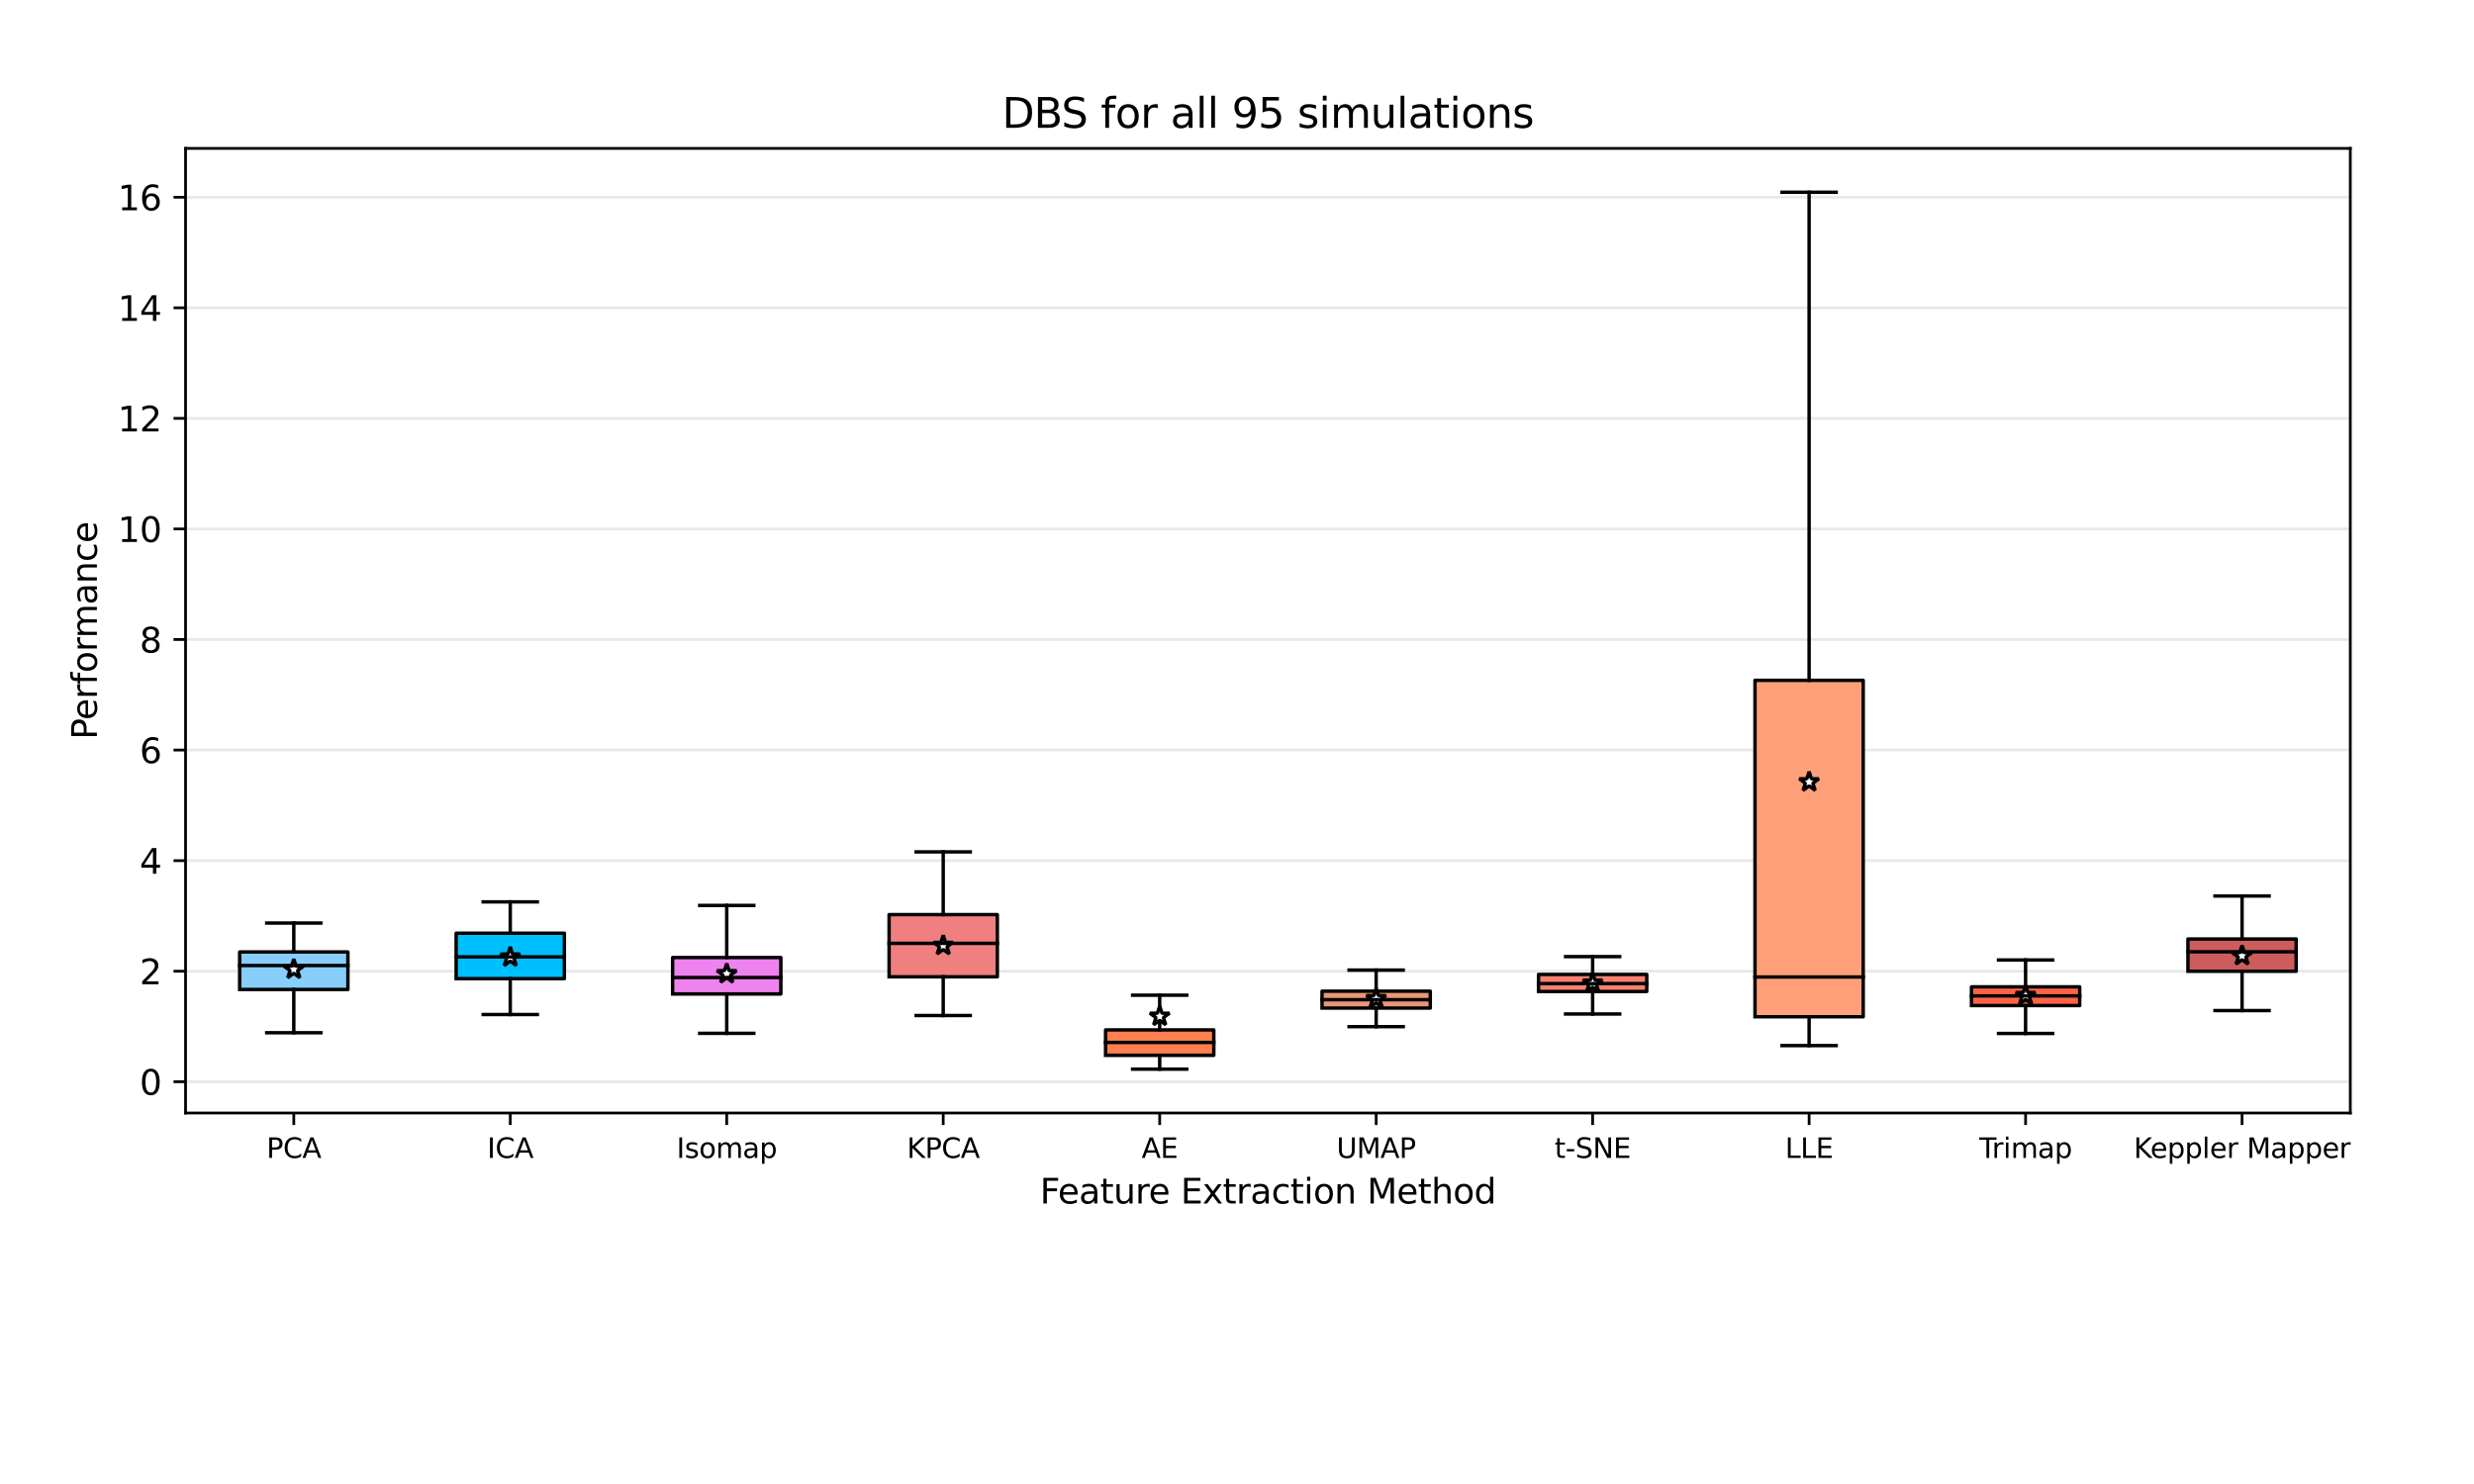 <?xml version="1.0" encoding="utf-8" standalone="no"?>
<!DOCTYPE svg PUBLIC "-//W3C//DTD SVG 1.1//EN"
  "http://www.w3.org/Graphics/SVG/1.1/DTD/svg11.dtd">
<svg xmlns:xlink="http://www.w3.org/1999/xlink" width="720pt" height="432pt" viewBox="0 0 720 432" xmlns="http://www.w3.org/2000/svg" version="1.1">
 <defs>
  <style type="text/css">*{stroke-linejoin: round; stroke-linecap: butt}</style>
 </defs>
 <g id="figure_1">
  <g id="patch_1">
   <path d="M 0 432 
L 720 432 
L 720 0 
L 0 0 
z
" style="fill: #ffffff"/>
  </g>
  <g id="axes_1">
   <g id="patch_2">
    <path d="M 54 324 
L 684 324 
L 684 43.2 
L 54 43.2 
z
" style="fill: #ffffff"/>
   </g>
   <g id="matplotlib.axis_1">
    <g id="xtick_1">
     <g id="line2d_1">
      <defs>
       <path id="mda8fc31ed1" d="M 0 0 
L 0 3.5 
" style="stroke: #000000; stroke-width: 0.8"/>
      </defs>
      <g>
       <use xlink:href="#mda8fc31ed1" x="85.5" y="324" style="stroke: #000000; stroke-width: 0.8"/>
      </g>
     </g>
     <g id="text_1">
      <!-- PCA -->
      <g transform="translate(77.559 337.079) scale(0.08 -0.08)">
       <defs>
        <path id="DejaVuSans-50" d="M 1259 4147 
L 1259 2394 
L 2053 2394 
Q 2494 2394 2734 2622 
Q 2975 2850 2975 3272 
Q 2975 3691 2734 3919 
Q 2494 4147 2053 4147 
L 1259 4147 
z
M 628 4666 
L 2053 4666 
Q 2838 4666 3239 4311 
Q 3641 3956 3641 3272 
Q 3641 2581 3239 2228 
Q 2838 1875 2053 1875 
L 1259 1875 
L 1259 0 
L 628 0 
L 628 4666 
z
" transform="scale(0.016)"/>
        <path id="DejaVuSans-43" d="M 4122 4306 
L 4122 3641 
Q 3803 3938 3442 4084 
Q 3081 4231 2675 4231 
Q 1875 4231 1450 3742 
Q 1025 3253 1025 2328 
Q 1025 1406 1450 917 
Q 1875 428 2675 428 
Q 3081 428 3442 575 
Q 3803 722 4122 1019 
L 4122 359 
Q 3791 134 3420 21 
Q 3050 -91 2638 -91 
Q 1578 -91 968 557 
Q 359 1206 359 2328 
Q 359 3453 968 4101 
Q 1578 4750 2638 4750 
Q 3056 4750 3426 4639 
Q 3797 4528 4122 4306 
z
" transform="scale(0.016)"/>
        <path id="DejaVuSans-41" d="M 2188 4044 
L 1331 1722 
L 3047 1722 
L 2188 4044 
z
M 1831 4666 
L 2547 4666 
L 4325 0 
L 3669 0 
L 3244 1197 
L 1141 1197 
L 716 0 
L 50 0 
L 1831 4666 
z
" transform="scale(0.016)"/>
       </defs>
       <use xlink:href="#DejaVuSans-50"/>
       <use xlink:href="#DejaVuSans-43" x="60.303"/>
       <use xlink:href="#DejaVuSans-41" x="130.127"/>
      </g>
     </g>
    </g>
    <g id="xtick_2">
     <g id="line2d_2">
      <g>
       <use xlink:href="#mda8fc31ed1" x="148.5" y="324" style="stroke: #000000; stroke-width: 0.8"/>
      </g>
     </g>
     <g id="text_2">
      <!-- ICA -->
      <g transform="translate(141.791 337.079) scale(0.08 -0.08)">
       <defs>
        <path id="DejaVuSans-49" d="M 628 4666 
L 1259 4666 
L 1259 0 
L 628 0 
L 628 4666 
z
" transform="scale(0.016)"/>
       </defs>
       <use xlink:href="#DejaVuSans-49"/>
       <use xlink:href="#DejaVuSans-43" x="29.492"/>
       <use xlink:href="#DejaVuSans-41" x="99.316"/>
      </g>
     </g>
    </g>
    <g id="xtick_3">
     <g id="line2d_3">
      <g>
       <use xlink:href="#mda8fc31ed1" x="211.5" y="324" style="stroke: #000000; stroke-width: 0.8"/>
      </g>
     </g>
     <g id="text_3">
      <!-- Isomap -->
      <g transform="translate(196.902 337.079) scale(0.08 -0.08)">
       <defs>
        <path id="DejaVuSans-73" d="M 2834 3397 
L 2834 2853 
Q 2591 2978 2328 3040 
Q 2066 3103 1784 3103 
Q 1356 3103 1142 2972 
Q 928 2841 928 2578 
Q 928 2378 1081 2264 
Q 1234 2150 1697 2047 
L 1894 2003 
Q 2506 1872 2764 1633 
Q 3022 1394 3022 966 
Q 3022 478 2636 193 
Q 2250 -91 1575 -91 
Q 1294 -91 989 -36 
Q 684 19 347 128 
L 347 722 
Q 666 556 975 473 
Q 1284 391 1588 391 
Q 1994 391 2212 530 
Q 2431 669 2431 922 
Q 2431 1156 2273 1281 
Q 2116 1406 1581 1522 
L 1381 1569 
Q 847 1681 609 1914 
Q 372 2147 372 2553 
Q 372 3047 722 3315 
Q 1072 3584 1716 3584 
Q 2034 3584 2315 3537 
Q 2597 3491 2834 3397 
z
" transform="scale(0.016)"/>
        <path id="DejaVuSans-6f" d="M 1959 3097 
Q 1497 3097 1228 2736 
Q 959 2375 959 1747 
Q 959 1119 1226 758 
Q 1494 397 1959 397 
Q 2419 397 2687 759 
Q 2956 1122 2956 1747 
Q 2956 2369 2687 2733 
Q 2419 3097 1959 3097 
z
M 1959 3584 
Q 2709 3584 3137 3096 
Q 3566 2609 3566 1747 
Q 3566 888 3137 398 
Q 2709 -91 1959 -91 
Q 1206 -91 779 398 
Q 353 888 353 1747 
Q 353 2609 779 3096 
Q 1206 3584 1959 3584 
z
" transform="scale(0.016)"/>
        <path id="DejaVuSans-6d" d="M 3328 2828 
Q 3544 3216 3844 3400 
Q 4144 3584 4550 3584 
Q 5097 3584 5394 3201 
Q 5691 2819 5691 2113 
L 5691 0 
L 5113 0 
L 5113 2094 
Q 5113 2597 4934 2840 
Q 4756 3084 4391 3084 
Q 3944 3084 3684 2787 
Q 3425 2491 3425 1978 
L 3425 0 
L 2847 0 
L 2847 2094 
Q 2847 2600 2669 2842 
Q 2491 3084 2119 3084 
Q 1678 3084 1418 2786 
Q 1159 2488 1159 1978 
L 1159 0 
L 581 0 
L 581 3500 
L 1159 3500 
L 1159 2956 
Q 1356 3278 1631 3431 
Q 1906 3584 2284 3584 
Q 2666 3584 2933 3390 
Q 3200 3197 3328 2828 
z
" transform="scale(0.016)"/>
        <path id="DejaVuSans-61" d="M 2194 1759 
Q 1497 1759 1228 1600 
Q 959 1441 959 1056 
Q 959 750 1161 570 
Q 1363 391 1709 391 
Q 2188 391 2477 730 
Q 2766 1069 2766 1631 
L 2766 1759 
L 2194 1759 
z
M 3341 1997 
L 3341 0 
L 2766 0 
L 2766 531 
Q 2569 213 2275 61 
Q 1981 -91 1556 -91 
Q 1019 -91 701 211 
Q 384 513 384 1019 
Q 384 1609 779 1909 
Q 1175 2209 1959 2209 
L 2766 2209 
L 2766 2266 
Q 2766 2663 2505 2880 
Q 2244 3097 1772 3097 
Q 1472 3097 1187 3025 
Q 903 2953 641 2809 
L 641 3341 
Q 956 3463 1253 3523 
Q 1550 3584 1831 3584 
Q 2591 3584 2966 3190 
Q 3341 2797 3341 1997 
z
" transform="scale(0.016)"/>
        <path id="DejaVuSans-70" d="M 1159 525 
L 1159 -1331 
L 581 -1331 
L 581 3500 
L 1159 3500 
L 1159 2969 
Q 1341 3281 1617 3432 
Q 1894 3584 2278 3584 
Q 2916 3584 3314 3078 
Q 3713 2572 3713 1747 
Q 3713 922 3314 415 
Q 2916 -91 2278 -91 
Q 1894 -91 1617 61 
Q 1341 213 1159 525 
z
M 3116 1747 
Q 3116 2381 2855 2742 
Q 2594 3103 2138 3103 
Q 1681 3103 1420 2742 
Q 1159 2381 1159 1747 
Q 1159 1113 1420 752 
Q 1681 391 2138 391 
Q 2594 391 2855 752 
Q 3116 1113 3116 1747 
z
" transform="scale(0.016)"/>
       </defs>
       <use xlink:href="#DejaVuSans-49"/>
       <use xlink:href="#DejaVuSans-73" x="29.492"/>
       <use xlink:href="#DejaVuSans-6f" x="81.592"/>
       <use xlink:href="#DejaVuSans-6d" x="142.773"/>
       <use xlink:href="#DejaVuSans-61" x="240.186"/>
       <use xlink:href="#DejaVuSans-70" x="301.465"/>
      </g>
     </g>
    </g>
    <g id="xtick_4">
     <g id="line2d_4">
      <g>
       <use xlink:href="#mda8fc31ed1" x="274.5" y="324" style="stroke: #000000; stroke-width: 0.8"/>
      </g>
     </g>
     <g id="text_4">
      <!-- KPCA -->
      <g transform="translate(263.936 337.079) scale(0.08 -0.08)">
       <defs>
        <path id="DejaVuSans-4b" d="M 628 4666 
L 1259 4666 
L 1259 2694 
L 3353 4666 
L 4166 4666 
L 1850 2491 
L 4331 0 
L 3500 0 
L 1259 2247 
L 1259 0 
L 628 0 
L 628 4666 
z
" transform="scale(0.016)"/>
       </defs>
       <use xlink:href="#DejaVuSans-4b"/>
       <use xlink:href="#DejaVuSans-50" x="65.576"/>
       <use xlink:href="#DejaVuSans-43" x="125.879"/>
       <use xlink:href="#DejaVuSans-41" x="195.703"/>
      </g>
     </g>
    </g>
    <g id="xtick_5">
     <g id="line2d_5">
      <g>
       <use xlink:href="#mda8fc31ed1" x="337.5" y="324" style="stroke: #000000; stroke-width: 0.8"/>
      </g>
     </g>
     <g id="text_5">
      <!-- AE -->
      <g transform="translate(332.236 337.079) scale(0.08 -0.08)">
       <defs>
        <path id="DejaVuSans-45" d="M 628 4666 
L 3578 4666 
L 3578 4134 
L 1259 4134 
L 1259 2753 
L 3481 2753 
L 3481 2222 
L 1259 2222 
L 1259 531 
L 3634 531 
L 3634 0 
L 628 0 
L 628 4666 
z
" transform="scale(0.016)"/>
       </defs>
       <use xlink:href="#DejaVuSans-41"/>
       <use xlink:href="#DejaVuSans-45" x="68.408"/>
      </g>
     </g>
    </g>
    <g id="xtick_6">
     <g id="line2d_6">
      <g>
       <use xlink:href="#mda8fc31ed1" x="400.5" y="324" style="stroke: #000000; stroke-width: 0.8"/>
      </g>
     </g>
     <g id="text_6">
      <!-- UMAP -->
      <g transform="translate(388.973 337.079) scale(0.08 -0.08)">
       <defs>
        <path id="DejaVuSans-55" d="M 556 4666 
L 1191 4666 
L 1191 1831 
Q 1191 1081 1462 751 
Q 1734 422 2344 422 
Q 2950 422 3222 751 
Q 3494 1081 3494 1831 
L 3494 4666 
L 4128 4666 
L 4128 1753 
Q 4128 841 3676 375 
Q 3225 -91 2344 -91 
Q 1459 -91 1007 375 
Q 556 841 556 1753 
L 556 4666 
z
" transform="scale(0.016)"/>
        <path id="DejaVuSans-4d" d="M 628 4666 
L 1569 4666 
L 2759 1491 
L 3956 4666 
L 4897 4666 
L 4897 0 
L 4281 0 
L 4281 4097 
L 3078 897 
L 2444 897 
L 1241 4097 
L 1241 0 
L 628 0 
L 628 4666 
z
" transform="scale(0.016)"/>
       </defs>
       <use xlink:href="#DejaVuSans-55"/>
       <use xlink:href="#DejaVuSans-4d" x="73.193"/>
       <use xlink:href="#DejaVuSans-41" x="159.473"/>
       <use xlink:href="#DejaVuSans-50" x="227.881"/>
      </g>
     </g>
    </g>
    <g id="xtick_7">
     <g id="line2d_7">
      <g>
       <use xlink:href="#mda8fc31ed1" x="463.5" y="324" style="stroke: #000000; stroke-width: 0.8"/>
      </g>
     </g>
     <g id="text_7">
      <!-- t-SNE -->
      <g transform="translate(452.429 337.079) scale(0.08 -0.08)">
       <defs>
        <path id="DejaVuSans-74" d="M 1172 4494 
L 1172 3500 
L 2356 3500 
L 2356 3053 
L 1172 3053 
L 1172 1153 
Q 1172 725 1289 603 
Q 1406 481 1766 481 
L 2356 481 
L 2356 0 
L 1766 0 
Q 1100 0 847 248 
Q 594 497 594 1153 
L 594 3053 
L 172 3053 
L 172 3500 
L 594 3500 
L 594 4494 
L 1172 4494 
z
" transform="scale(0.016)"/>
        <path id="DejaVuSans-2d" d="M 313 2009 
L 1997 2009 
L 1997 1497 
L 313 1497 
L 313 2009 
z
" transform="scale(0.016)"/>
        <path id="DejaVuSans-53" d="M 3425 4513 
L 3425 3897 
Q 3066 4069 2747 4153 
Q 2428 4238 2131 4238 
Q 1616 4238 1336 4038 
Q 1056 3838 1056 3469 
Q 1056 3159 1242 3001 
Q 1428 2844 1947 2747 
L 2328 2669 
Q 3034 2534 3370 2195 
Q 3706 1856 3706 1288 
Q 3706 609 3251 259 
Q 2797 -91 1919 -91 
Q 1588 -91 1214 -16 
Q 841 59 441 206 
L 441 856 
Q 825 641 1194 531 
Q 1563 422 1919 422 
Q 2459 422 2753 634 
Q 3047 847 3047 1241 
Q 3047 1584 2836 1778 
Q 2625 1972 2144 2069 
L 1759 2144 
Q 1053 2284 737 2584 
Q 422 2884 422 3419 
Q 422 4038 858 4394 
Q 1294 4750 2059 4750 
Q 2388 4750 2728 4690 
Q 3069 4631 3425 4513 
z
" transform="scale(0.016)"/>
        <path id="DejaVuSans-4e" d="M 628 4666 
L 1478 4666 
L 3547 763 
L 3547 4666 
L 4159 4666 
L 4159 0 
L 3309 0 
L 1241 3903 
L 1241 0 
L 628 0 
L 628 4666 
z
" transform="scale(0.016)"/>
       </defs>
       <use xlink:href="#DejaVuSans-74"/>
       <use xlink:href="#DejaVuSans-2d" x="39.209"/>
       <use xlink:href="#DejaVuSans-53" x="75.293"/>
       <use xlink:href="#DejaVuSans-4e" x="138.77"/>
       <use xlink:href="#DejaVuSans-45" x="213.574"/>
      </g>
     </g>
    </g>
    <g id="xtick_8">
     <g id="line2d_8">
      <g>
       <use xlink:href="#mda8fc31ed1" x="526.5" y="324" style="stroke: #000000; stroke-width: 0.8"/>
      </g>
     </g>
     <g id="text_8">
      <!-- LLE -->
      <g transform="translate(519.515 337.079) scale(0.08 -0.08)">
       <defs>
        <path id="DejaVuSans-4c" d="M 628 4666 
L 1259 4666 
L 1259 531 
L 3531 531 
L 3531 0 
L 628 0 
L 628 4666 
z
" transform="scale(0.016)"/>
       </defs>
       <use xlink:href="#DejaVuSans-4c"/>
       <use xlink:href="#DejaVuSans-4c" x="55.713"/>
       <use xlink:href="#DejaVuSans-45" x="111.426"/>
      </g>
     </g>
    </g>
    <g id="xtick_9">
     <g id="line2d_9">
      <g>
       <use xlink:href="#mda8fc31ed1" x="589.5" y="324" style="stroke: #000000; stroke-width: 0.8"/>
      </g>
     </g>
     <g id="text_9">
      <!-- Trimap -->
      <g transform="translate(576.004 337.079) scale(0.08 -0.08)">
       <defs>
        <path id="DejaVuSans-54" d="M -19 4666 
L 3928 4666 
L 3928 4134 
L 2272 4134 
L 2272 0 
L 1638 0 
L 1638 4134 
L -19 4134 
L -19 4666 
z
" transform="scale(0.016)"/>
        <path id="DejaVuSans-72" d="M 2631 2963 
Q 2534 3019 2420 3045 
Q 2306 3072 2169 3072 
Q 1681 3072 1420 2755 
Q 1159 2438 1159 1844 
L 1159 0 
L 581 0 
L 581 3500 
L 1159 3500 
L 1159 2956 
Q 1341 3275 1631 3429 
Q 1922 3584 2338 3584 
Q 2397 3584 2469 3576 
Q 2541 3569 2628 3553 
L 2631 2963 
z
" transform="scale(0.016)"/>
        <path id="DejaVuSans-69" d="M 603 3500 
L 1178 3500 
L 1178 0 
L 603 0 
L 603 3500 
z
M 603 4863 
L 1178 4863 
L 1178 4134 
L 603 4134 
L 603 4863 
z
" transform="scale(0.016)"/>
       </defs>
       <use xlink:href="#DejaVuSans-54"/>
       <use xlink:href="#DejaVuSans-72" x="46.334"/>
       <use xlink:href="#DejaVuSans-69" x="87.447"/>
       <use xlink:href="#DejaVuSans-6d" x="115.23"/>
       <use xlink:href="#DejaVuSans-61" x="212.643"/>
       <use xlink:href="#DejaVuSans-70" x="273.922"/>
      </g>
     </g>
    </g>
    <g id="xtick_10">
     <g id="line2d_10">
      <g>
       <use xlink:href="#mda8fc31ed1" x="652.5" y="324" style="stroke: #000000; stroke-width: 0.8"/>
      </g>
     </g>
     <g id="text_10">
      <!-- Keppler Mapper -->
      <g transform="translate(620.962 337.079) scale(0.08 -0.08)">
       <defs>
        <path id="DejaVuSans-65" d="M 3597 1894 
L 3597 1613 
L 953 1613 
Q 991 1019 1311 708 
Q 1631 397 2203 397 
Q 2534 397 2845 478 
Q 3156 559 3463 722 
L 3463 178 
Q 3153 47 2828 -22 
Q 2503 -91 2169 -91 
Q 1331 -91 842 396 
Q 353 884 353 1716 
Q 353 2575 817 3079 
Q 1281 3584 2069 3584 
Q 2775 3584 3186 3129 
Q 3597 2675 3597 1894 
z
M 3022 2063 
Q 3016 2534 2758 2815 
Q 2500 3097 2075 3097 
Q 1594 3097 1305 2825 
Q 1016 2553 972 2059 
L 3022 2063 
z
" transform="scale(0.016)"/>
        <path id="DejaVuSans-6c" d="M 603 4863 
L 1178 4863 
L 1178 0 
L 603 0 
L 603 4863 
z
" transform="scale(0.016)"/>
        <path id="DejaVuSans-20" transform="scale(0.016)"/>
       </defs>
       <use xlink:href="#DejaVuSans-4b"/>
       <use xlink:href="#DejaVuSans-65" x="60.576"/>
       <use xlink:href="#DejaVuSans-70" x="122.1"/>
       <use xlink:href="#DejaVuSans-70" x="185.576"/>
       <use xlink:href="#DejaVuSans-6c" x="249.053"/>
       <use xlink:href="#DejaVuSans-65" x="276.836"/>
       <use xlink:href="#DejaVuSans-72" x="338.359"/>
       <use xlink:href="#DejaVuSans-20" x="379.473"/>
       <use xlink:href="#DejaVuSans-4d" x="411.26"/>
       <use xlink:href="#DejaVuSans-61" x="497.539"/>
       <use xlink:href="#DejaVuSans-70" x="558.818"/>
       <use xlink:href="#DejaVuSans-70" x="622.295"/>
       <use xlink:href="#DejaVuSans-65" x="685.771"/>
       <use xlink:href="#DejaVuSans-72" x="747.295"/>
      </g>
     </g>
    </g>
    <g id="text_11">
     <!-- Feature Extraction Method -->
     <g transform="translate(302.654 350.341) scale(0.1 -0.1)">
      <defs>
       <path id="DejaVuSans-46" d="M 628 4666 
L 3309 4666 
L 3309 4134 
L 1259 4134 
L 1259 2759 
L 3109 2759 
L 3109 2228 
L 1259 2228 
L 1259 0 
L 628 0 
L 628 4666 
z
" transform="scale(0.016)"/>
       <path id="DejaVuSans-75" d="M 544 1381 
L 544 3500 
L 1119 3500 
L 1119 1403 
Q 1119 906 1312 657 
Q 1506 409 1894 409 
Q 2359 409 2629 706 
Q 2900 1003 2900 1516 
L 2900 3500 
L 3475 3500 
L 3475 0 
L 2900 0 
L 2900 538 
Q 2691 219 2414 64 
Q 2138 -91 1772 -91 
Q 1169 -91 856 284 
Q 544 659 544 1381 
z
M 1991 3584 
L 1991 3584 
z
" transform="scale(0.016)"/>
       <path id="DejaVuSans-78" d="M 3513 3500 
L 2247 1797 
L 3578 0 
L 2900 0 
L 1881 1375 
L 863 0 
L 184 0 
L 1544 1831 
L 300 3500 
L 978 3500 
L 1906 2253 
L 2834 3500 
L 3513 3500 
z
" transform="scale(0.016)"/>
       <path id="DejaVuSans-63" d="M 3122 3366 
L 3122 2828 
Q 2878 2963 2633 3030 
Q 2388 3097 2138 3097 
Q 1578 3097 1268 2742 
Q 959 2388 959 1747 
Q 959 1106 1268 751 
Q 1578 397 2138 397 
Q 2388 397 2633 464 
Q 2878 531 3122 666 
L 3122 134 
Q 2881 22 2623 -34 
Q 2366 -91 2075 -91 
Q 1284 -91 818 406 
Q 353 903 353 1747 
Q 353 2603 823 3093 
Q 1294 3584 2113 3584 
Q 2378 3584 2631 3529 
Q 2884 3475 3122 3366 
z
" transform="scale(0.016)"/>
       <path id="DejaVuSans-6e" d="M 3513 2113 
L 3513 0 
L 2938 0 
L 2938 2094 
Q 2938 2591 2744 2837 
Q 2550 3084 2163 3084 
Q 1697 3084 1428 2787 
Q 1159 2491 1159 1978 
L 1159 0 
L 581 0 
L 581 3500 
L 1159 3500 
L 1159 2956 
Q 1366 3272 1645 3428 
Q 1925 3584 2291 3584 
Q 2894 3584 3203 3211 
Q 3513 2838 3513 2113 
z
" transform="scale(0.016)"/>
       <path id="DejaVuSans-68" d="M 3513 2113 
L 3513 0 
L 2938 0 
L 2938 2094 
Q 2938 2591 2744 2837 
Q 2550 3084 2163 3084 
Q 1697 3084 1428 2787 
Q 1159 2491 1159 1978 
L 1159 0 
L 581 0 
L 581 4863 
L 1159 4863 
L 1159 2956 
Q 1366 3272 1645 3428 
Q 1925 3584 2291 3584 
Q 2894 3584 3203 3211 
Q 3513 2838 3513 2113 
z
" transform="scale(0.016)"/>
       <path id="DejaVuSans-64" d="M 2906 2969 
L 2906 4863 
L 3481 4863 
L 3481 0 
L 2906 0 
L 2906 525 
Q 2725 213 2448 61 
Q 2172 -91 1784 -91 
Q 1150 -91 751 415 
Q 353 922 353 1747 
Q 353 2572 751 3078 
Q 1150 3584 1784 3584 
Q 2172 3584 2448 3432 
Q 2725 3281 2906 2969 
z
M 947 1747 
Q 947 1113 1208 752 
Q 1469 391 1925 391 
Q 2381 391 2643 752 
Q 2906 1113 2906 1747 
Q 2906 2381 2643 2742 
Q 2381 3103 1925 3103 
Q 1469 3103 1208 2742 
Q 947 2381 947 1747 
z
" transform="scale(0.016)"/>
      </defs>
      <use xlink:href="#DejaVuSans-46"/>
      <use xlink:href="#DejaVuSans-65" x="52.02"/>
      <use xlink:href="#DejaVuSans-61" x="113.543"/>
      <use xlink:href="#DejaVuSans-74" x="174.822"/>
      <use xlink:href="#DejaVuSans-75" x="214.031"/>
      <use xlink:href="#DejaVuSans-72" x="277.41"/>
      <use xlink:href="#DejaVuSans-65" x="316.273"/>
      <use xlink:href="#DejaVuSans-20" x="377.797"/>
      <use xlink:href="#DejaVuSans-45" x="409.584"/>
      <use xlink:href="#DejaVuSans-78" x="472.768"/>
      <use xlink:href="#DejaVuSans-74" x="531.947"/>
      <use xlink:href="#DejaVuSans-72" x="571.156"/>
      <use xlink:href="#DejaVuSans-61" x="612.27"/>
      <use xlink:href="#DejaVuSans-63" x="673.549"/>
      <use xlink:href="#DejaVuSans-74" x="728.529"/>
      <use xlink:href="#DejaVuSans-69" x="767.738"/>
      <use xlink:href="#DejaVuSans-6f" x="795.521"/>
      <use xlink:href="#DejaVuSans-6e" x="856.703"/>
      <use xlink:href="#DejaVuSans-20" x="920.082"/>
      <use xlink:href="#DejaVuSans-4d" x="951.869"/>
      <use xlink:href="#DejaVuSans-65" x="1038.148"/>
      <use xlink:href="#DejaVuSans-74" x="1099.672"/>
      <use xlink:href="#DejaVuSans-68" x="1138.881"/>
      <use xlink:href="#DejaVuSans-6f" x="1202.26"/>
      <use xlink:href="#DejaVuSans-64" x="1263.441"/>
     </g>
    </g>
   </g>
   <g id="matplotlib.axis_2">
    <g id="ytick_1">
     <g id="line2d_11">
      <path d="M 54 314.906 
L 684 314.906 
" clip-path="url(#p3cbc1363ff)" style="fill: none; stroke: #d3d3d3; stroke-opacity: 0.5; stroke-width: 0.8; stroke-linecap: square"/>
     </g>
     <g id="line2d_12">
      <defs>
       <path id="m5fd1aad61b" d="M 0 0 
L -3.5 0 
" style="stroke: #000000; stroke-width: 0.8"/>
      </defs>
      <g>
       <use xlink:href="#m5fd1aad61b" x="54" y="314.906" style="stroke: #000000; stroke-width: 0.8"/>
      </g>
     </g>
     <g id="text_12">
      <!-- 0 -->
      <g transform="translate(40.638 318.705) scale(0.1 -0.1)">
       <defs>
        <path id="DejaVuSans-30" d="M 2034 4250 
Q 1547 4250 1301 3770 
Q 1056 3291 1056 2328 
Q 1056 1369 1301 889 
Q 1547 409 2034 409 
Q 2525 409 2770 889 
Q 3016 1369 3016 2328 
Q 3016 3291 2770 3770 
Q 2525 4250 2034 4250 
z
M 2034 4750 
Q 2819 4750 3233 4129 
Q 3647 3509 3647 2328 
Q 3647 1150 3233 529 
Q 2819 -91 2034 -91 
Q 1250 -91 836 529 
Q 422 1150 422 2328 
Q 422 3509 836 4129 
Q 1250 4750 2034 4750 
z
" transform="scale(0.016)"/>
       </defs>
       <use xlink:href="#DejaVuSans-30"/>
      </g>
     </g>
    </g>
    <g id="ytick_2">
     <g id="line2d_13">
      <path d="M 54 282.72 
L 684 282.72 
" clip-path="url(#p3cbc1363ff)" style="fill: none; stroke: #d3d3d3; stroke-opacity: 0.5; stroke-width: 0.8; stroke-linecap: square"/>
     </g>
     <g id="line2d_14">
      <g>
       <use xlink:href="#m5fd1aad61b" x="54" y="282.72" style="stroke: #000000; stroke-width: 0.8"/>
      </g>
     </g>
     <g id="text_13">
      <!-- 2 -->
      <g transform="translate(40.638 286.519) scale(0.1 -0.1)">
       <defs>
        <path id="DejaVuSans-32" d="M 1228 531 
L 3431 531 
L 3431 0 
L 469 0 
L 469 531 
Q 828 903 1448 1529 
Q 2069 2156 2228 2338 
Q 2531 2678 2651 2914 
Q 2772 3150 2772 3378 
Q 2772 3750 2511 3984 
Q 2250 4219 1831 4219 
Q 1534 4219 1204 4116 
Q 875 4013 500 3803 
L 500 4441 
Q 881 4594 1212 4672 
Q 1544 4750 1819 4750 
Q 2544 4750 2975 4387 
Q 3406 4025 3406 3419 
Q 3406 3131 3298 2873 
Q 3191 2616 2906 2266 
Q 2828 2175 2409 1742 
Q 1991 1309 1228 531 
z
" transform="scale(0.016)"/>
       </defs>
       <use xlink:href="#DejaVuSans-32"/>
      </g>
     </g>
    </g>
    <g id="ytick_3">
     <g id="line2d_15">
      <path d="M 54 250.534 
L 684 250.534 
" clip-path="url(#p3cbc1363ff)" style="fill: none; stroke: #d3d3d3; stroke-opacity: 0.5; stroke-width: 0.8; stroke-linecap: square"/>
     </g>
     <g id="line2d_16">
      <g>
       <use xlink:href="#m5fd1aad61b" x="54" y="250.534" style="stroke: #000000; stroke-width: 0.8"/>
      </g>
     </g>
     <g id="text_14">
      <!-- 4 -->
      <g transform="translate(40.638 254.333) scale(0.1 -0.1)">
       <defs>
        <path id="DejaVuSans-34" d="M 2419 4116 
L 825 1625 
L 2419 1625 
L 2419 4116 
z
M 2253 4666 
L 3047 4666 
L 3047 1625 
L 3713 1625 
L 3713 1100 
L 3047 1100 
L 3047 0 
L 2419 0 
L 2419 1100 
L 313 1100 
L 313 1709 
L 2253 4666 
z
" transform="scale(0.016)"/>
       </defs>
       <use xlink:href="#DejaVuSans-34"/>
      </g>
     </g>
    </g>
    <g id="ytick_4">
     <g id="line2d_17">
      <path d="M 54 218.348 
L 684 218.348 
" clip-path="url(#p3cbc1363ff)" style="fill: none; stroke: #d3d3d3; stroke-opacity: 0.5; stroke-width: 0.8; stroke-linecap: square"/>
     </g>
     <g id="line2d_18">
      <g>
       <use xlink:href="#m5fd1aad61b" x="54" y="218.348" style="stroke: #000000; stroke-width: 0.8"/>
      </g>
     </g>
     <g id="text_15">
      <!-- 6 -->
      <g transform="translate(40.638 222.147) scale(0.1 -0.1)">
       <defs>
        <path id="DejaVuSans-36" d="M 2113 2584 
Q 1688 2584 1439 2293 
Q 1191 2003 1191 1497 
Q 1191 994 1439 701 
Q 1688 409 2113 409 
Q 2538 409 2786 701 
Q 3034 994 3034 1497 
Q 3034 2003 2786 2293 
Q 2538 2584 2113 2584 
z
M 3366 4563 
L 3366 3988 
Q 3128 4100 2886 4159 
Q 2644 4219 2406 4219 
Q 1781 4219 1451 3797 
Q 1122 3375 1075 2522 
Q 1259 2794 1537 2939 
Q 1816 3084 2150 3084 
Q 2853 3084 3261 2657 
Q 3669 2231 3669 1497 
Q 3669 778 3244 343 
Q 2819 -91 2113 -91 
Q 1303 -91 875 529 
Q 447 1150 447 2328 
Q 447 3434 972 4092 
Q 1497 4750 2381 4750 
Q 2619 4750 2861 4703 
Q 3103 4656 3366 4563 
z
" transform="scale(0.016)"/>
       </defs>
       <use xlink:href="#DejaVuSans-36"/>
      </g>
     </g>
    </g>
    <g id="ytick_5">
     <g id="line2d_19">
      <path d="M 54 186.162 
L 684 186.162 
" clip-path="url(#p3cbc1363ff)" style="fill: none; stroke: #d3d3d3; stroke-opacity: 0.5; stroke-width: 0.8; stroke-linecap: square"/>
     </g>
     <g id="line2d_20">
      <g>
       <use xlink:href="#m5fd1aad61b" x="54" y="186.162" style="stroke: #000000; stroke-width: 0.8"/>
      </g>
     </g>
     <g id="text_16">
      <!-- 8 -->
      <g transform="translate(40.638 189.961) scale(0.1 -0.1)">
       <defs>
        <path id="DejaVuSans-38" d="M 2034 2216 
Q 1584 2216 1326 1975 
Q 1069 1734 1069 1313 
Q 1069 891 1326 650 
Q 1584 409 2034 409 
Q 2484 409 2743 651 
Q 3003 894 3003 1313 
Q 3003 1734 2745 1975 
Q 2488 2216 2034 2216 
z
M 1403 2484 
Q 997 2584 770 2862 
Q 544 3141 544 3541 
Q 544 4100 942 4425 
Q 1341 4750 2034 4750 
Q 2731 4750 3128 4425 
Q 3525 4100 3525 3541 
Q 3525 3141 3298 2862 
Q 3072 2584 2669 2484 
Q 3125 2378 3379 2068 
Q 3634 1759 3634 1313 
Q 3634 634 3220 271 
Q 2806 -91 2034 -91 
Q 1263 -91 848 271 
Q 434 634 434 1313 
Q 434 1759 690 2068 
Q 947 2378 1403 2484 
z
M 1172 3481 
Q 1172 3119 1398 2916 
Q 1625 2713 2034 2713 
Q 2441 2713 2670 2916 
Q 2900 3119 2900 3481 
Q 2900 3844 2670 4047 
Q 2441 4250 2034 4250 
Q 1625 4250 1398 4047 
Q 1172 3844 1172 3481 
z
" transform="scale(0.016)"/>
       </defs>
       <use xlink:href="#DejaVuSans-38"/>
      </g>
     </g>
    </g>
    <g id="ytick_6">
     <g id="line2d_21">
      <path d="M 54 153.976 
L 684 153.976 
" clip-path="url(#p3cbc1363ff)" style="fill: none; stroke: #d3d3d3; stroke-opacity: 0.5; stroke-width: 0.8; stroke-linecap: square"/>
     </g>
     <g id="line2d_22">
      <g>
       <use xlink:href="#m5fd1aad61b" x="54" y="153.976" style="stroke: #000000; stroke-width: 0.8"/>
      </g>
     </g>
     <g id="text_17">
      <!-- 10 -->
      <g transform="translate(34.275 157.776) scale(0.1 -0.1)">
       <defs>
        <path id="DejaVuSans-31" d="M 794 531 
L 1825 531 
L 1825 4091 
L 703 3866 
L 703 4441 
L 1819 4666 
L 2450 4666 
L 2450 531 
L 3481 531 
L 3481 0 
L 794 0 
L 794 531 
z
" transform="scale(0.016)"/>
       </defs>
       <use xlink:href="#DejaVuSans-31"/>
       <use xlink:href="#DejaVuSans-30" x="63.623"/>
      </g>
     </g>
    </g>
    <g id="ytick_7">
     <g id="line2d_23">
      <path d="M 54 121.791 
L 684 121.791 
" clip-path="url(#p3cbc1363ff)" style="fill: none; stroke: #d3d3d3; stroke-opacity: 0.5; stroke-width: 0.8; stroke-linecap: square"/>
     </g>
     <g id="line2d_24">
      <g>
       <use xlink:href="#m5fd1aad61b" x="54" y="121.791" style="stroke: #000000; stroke-width: 0.8"/>
      </g>
     </g>
     <g id="text_18">
      <!-- 12 -->
      <g transform="translate(34.275 125.59) scale(0.1 -0.1)">
       <use xlink:href="#DejaVuSans-31"/>
       <use xlink:href="#DejaVuSans-32" x="63.623"/>
      </g>
     </g>
    </g>
    <g id="ytick_8">
     <g id="line2d_25">
      <path d="M 54 89.605 
L 684 89.605 
" clip-path="url(#p3cbc1363ff)" style="fill: none; stroke: #d3d3d3; stroke-opacity: 0.5; stroke-width: 0.8; stroke-linecap: square"/>
     </g>
     <g id="line2d_26">
      <g>
       <use xlink:href="#m5fd1aad61b" x="54" y="89.605" style="stroke: #000000; stroke-width: 0.8"/>
      </g>
     </g>
     <g id="text_19">
      <!-- 14 -->
      <g transform="translate(34.275 93.404) scale(0.1 -0.1)">
       <use xlink:href="#DejaVuSans-31"/>
       <use xlink:href="#DejaVuSans-34" x="63.623"/>
      </g>
     </g>
    </g>
    <g id="ytick_9">
     <g id="line2d_27">
      <path d="M 54 57.419 
L 684 57.419 
" clip-path="url(#p3cbc1363ff)" style="fill: none; stroke: #d3d3d3; stroke-opacity: 0.5; stroke-width: 0.8; stroke-linecap: square"/>
     </g>
     <g id="line2d_28">
      <g>
       <use xlink:href="#m5fd1aad61b" x="54" y="57.419" style="stroke: #000000; stroke-width: 0.8"/>
      </g>
     </g>
     <g id="text_20">
      <!-- 16 -->
      <g transform="translate(34.275 61.218) scale(0.1 -0.1)">
       <use xlink:href="#DejaVuSans-31"/>
       <use xlink:href="#DejaVuSans-36" x="63.623"/>
      </g>
     </g>
    </g>
    <g id="text_21">
     <!-- Performance -->
     <g transform="translate(28.195 215.282) rotate(-90) scale(0.1 -0.1)">
      <defs>
       <path id="DejaVuSans-66" d="M 2375 4863 
L 2375 4384 
L 1825 4384 
Q 1516 4384 1395 4259 
Q 1275 4134 1275 3809 
L 1275 3500 
L 2222 3500 
L 2222 3053 
L 1275 3053 
L 1275 0 
L 697 0 
L 697 3053 
L 147 3053 
L 147 3500 
L 697 3500 
L 697 3744 
Q 697 4328 969 4595 
Q 1241 4863 1831 4863 
L 2375 4863 
z
" transform="scale(0.016)"/>
      </defs>
      <use xlink:href="#DejaVuSans-50"/>
      <use xlink:href="#DejaVuSans-65" x="56.678"/>
      <use xlink:href="#DejaVuSans-72" x="118.201"/>
      <use xlink:href="#DejaVuSans-66" x="159.314"/>
      <use xlink:href="#DejaVuSans-6f" x="194.52"/>
      <use xlink:href="#DejaVuSans-72" x="255.701"/>
      <use xlink:href="#DejaVuSans-6d" x="295.064"/>
      <use xlink:href="#DejaVuSans-61" x="392.477"/>
      <use xlink:href="#DejaVuSans-6e" x="453.756"/>
      <use xlink:href="#DejaVuSans-63" x="517.135"/>
      <use xlink:href="#DejaVuSans-65" x="572.115"/>
     </g>
    </g>
   </g>
   <g id="patch_3">
    <path d="M 69.75 288.044 
L 101.25 288.044 
L 101.25 277.119 
L 69.75 277.119 
z
" clip-path="url(#p3cbc1363ff)" style="fill: #87cefa"/>
   </g>
   <g id="patch_4">
    <path d="M 132.75 284.882 
L 164.25 284.882 
L 164.25 271.664 
L 132.75 271.664 
z
" clip-path="url(#p3cbc1363ff)" style="fill: #00bfff"/>
   </g>
   <g id="patch_5">
    <path d="M 195.75 289.353 
L 227.25 289.353 
L 227.25 278.752 
L 195.75 278.752 
z
" clip-path="url(#p3cbc1363ff)" style="fill: #ee82ee"/>
   </g>
   <g id="patch_6">
    <path d="M 258.75 284.357 
L 290.25 284.357 
L 290.25 266.246 
L 258.75 266.246 
z
" clip-path="url(#p3cbc1363ff)" style="fill: #f08080"/>
   </g>
   <g id="patch_7">
    <path d="M 321.75 307.209 
L 353.25 307.209 
L 353.25 299.81 
L 321.75 299.81 
z
" clip-path="url(#p3cbc1363ff)" style="fill: #ff7f50"/>
   </g>
   <g id="patch_8">
    <path d="M 384.75 293.455 
L 416.25 293.455 
L 416.25 288.537 
L 384.75 288.537 
z
" clip-path="url(#p3cbc1363ff)" style="fill: #e9967a"/>
   </g>
   <g id="patch_9">
    <path d="M 447.75 288.625 
L 479.25 288.625 
L 479.25 283.653 
L 447.75 283.653 
z
" clip-path="url(#p3cbc1363ff)" style="fill: #fa8072"/>
   </g>
   <g id="patch_10">
    <path d="M 510.75 295.986 
L 542.25 295.986 
L 542.25 198.039 
L 510.75 198.039 
z
" clip-path="url(#p3cbc1363ff)" style="fill: #ffa07a"/>
   </g>
   <g id="patch_11">
    <path d="M 573.75 292.724 
L 605.25 292.724 
L 605.25 287.277 
L 573.75 287.277 
z
" clip-path="url(#p3cbc1363ff)" style="fill: #ff6347"/>
   </g>
   <g id="patch_12">
    <path d="M 636.75 282.74 
L 668.25 282.74 
L 668.25 273.342 
L 636.75 273.342 
z
" clip-path="url(#p3cbc1363ff)" style="fill: #cd5c5c"/>
   </g>
   <g id="line2d_29">
    <path d="M 69.75 288.044 
L 101.25 288.044 
L 101.25 277.119 
L 69.75 277.119 
L 69.75 288.044 
" clip-path="url(#p3cbc1363ff)" style="fill: none; stroke: #000000; stroke-linecap: square"/>
   </g>
   <g id="line2d_30">
    <path d="M 85.5 288.044 
L 85.5 300.636 
" clip-path="url(#p3cbc1363ff)" style="fill: none; stroke: #000000; stroke-linecap: square"/>
   </g>
   <g id="line2d_31">
    <path d="M 85.5 277.119 
L 85.5 268.697 
" clip-path="url(#p3cbc1363ff)" style="fill: none; stroke: #000000; stroke-linecap: square"/>
   </g>
   <g id="line2d_32">
    <path d="M 77.625 300.636 
L 93.375 300.636 
" clip-path="url(#p3cbc1363ff)" style="fill: none; stroke: #000000; stroke-linecap: square"/>
   </g>
   <g id="line2d_33">
    <path d="M 77.625 268.697 
L 93.375 268.697 
" clip-path="url(#p3cbc1363ff)" style="fill: none; stroke: #000000; stroke-linecap: square"/>
   </g>
   <g id="line2d_34">
    <path d="M 132.75 284.882 
L 164.25 284.882 
L 164.25 271.664 
L 132.75 271.664 
L 132.75 284.882 
" clip-path="url(#p3cbc1363ff)" style="fill: none; stroke: #000000; stroke-linecap: square"/>
   </g>
   <g id="line2d_35">
    <path d="M 148.5 284.882 
L 148.5 295.332 
" clip-path="url(#p3cbc1363ff)" style="fill: none; stroke: #000000; stroke-linecap: square"/>
   </g>
   <g id="line2d_36">
    <path d="M 148.5 271.664 
L 148.5 262.542 
" clip-path="url(#p3cbc1363ff)" style="fill: none; stroke: #000000; stroke-linecap: square"/>
   </g>
   <g id="line2d_37">
    <path d="M 140.625 295.332 
L 156.375 295.332 
" clip-path="url(#p3cbc1363ff)" style="fill: none; stroke: #000000; stroke-linecap: square"/>
   </g>
   <g id="line2d_38">
    <path d="M 140.625 262.542 
L 156.375 262.542 
" clip-path="url(#p3cbc1363ff)" style="fill: none; stroke: #000000; stroke-linecap: square"/>
   </g>
   <g id="line2d_39">
    <path d="M 195.75 289.353 
L 227.25 289.353 
L 227.25 278.752 
L 195.75 278.752 
L 195.75 289.353 
" clip-path="url(#p3cbc1363ff)" style="fill: none; stroke: #000000; stroke-linecap: square"/>
   </g>
   <g id="line2d_40">
    <path d="M 211.5 289.353 
L 211.5 300.807 
" clip-path="url(#p3cbc1363ff)" style="fill: none; stroke: #000000; stroke-linecap: square"/>
   </g>
   <g id="line2d_41">
    <path d="M 211.5 278.752 
L 211.5 263.573 
" clip-path="url(#p3cbc1363ff)" style="fill: none; stroke: #000000; stroke-linecap: square"/>
   </g>
   <g id="line2d_42">
    <path d="M 203.625 300.807 
L 219.375 300.807 
" clip-path="url(#p3cbc1363ff)" style="fill: none; stroke: #000000; stroke-linecap: square"/>
   </g>
   <g id="line2d_43">
    <path d="M 203.625 263.573 
L 219.375 263.573 
" clip-path="url(#p3cbc1363ff)" style="fill: none; stroke: #000000; stroke-linecap: square"/>
   </g>
   <g id="line2d_44">
    <path d="M 258.75 284.357 
L 290.25 284.357 
L 290.25 266.246 
L 258.75 266.246 
L 258.75 284.357 
" clip-path="url(#p3cbc1363ff)" style="fill: none; stroke: #000000; stroke-linecap: square"/>
   </g>
   <g id="line2d_45">
    <path d="M 274.5 284.357 
L 274.5 295.62 
" clip-path="url(#p3cbc1363ff)" style="fill: none; stroke: #000000; stroke-linecap: square"/>
   </g>
   <g id="line2d_46">
    <path d="M 274.5 266.246 
L 274.5 247.981 
" clip-path="url(#p3cbc1363ff)" style="fill: none; stroke: #000000; stroke-linecap: square"/>
   </g>
   <g id="line2d_47">
    <path d="M 266.625 295.62 
L 282.375 295.62 
" clip-path="url(#p3cbc1363ff)" style="fill: none; stroke: #000000; stroke-linecap: square"/>
   </g>
   <g id="line2d_48">
    <path d="M 266.625 247.981 
L 282.375 247.981 
" clip-path="url(#p3cbc1363ff)" style="fill: none; stroke: #000000; stroke-linecap: square"/>
   </g>
   <g id="line2d_49">
    <path d="M 321.75 307.209 
L 353.25 307.209 
L 353.25 299.81 
L 321.75 299.81 
L 321.75 307.209 
" clip-path="url(#p3cbc1363ff)" style="fill: none; stroke: #000000; stroke-linecap: square"/>
   </g>
   <g id="line2d_50">
    <path d="M 337.5 307.209 
L 337.5 311.236 
" clip-path="url(#p3cbc1363ff)" style="fill: none; stroke: #000000; stroke-linecap: square"/>
   </g>
   <g id="line2d_51">
    <path d="M 337.5 299.81 
L 337.5 289.704 
" clip-path="url(#p3cbc1363ff)" style="fill: none; stroke: #000000; stroke-linecap: square"/>
   </g>
   <g id="line2d_52">
    <path d="M 329.625 311.236 
L 345.375 311.236 
" clip-path="url(#p3cbc1363ff)" style="fill: none; stroke: #000000; stroke-linecap: square"/>
   </g>
   <g id="line2d_53">
    <path d="M 329.625 289.704 
L 345.375 289.704 
" clip-path="url(#p3cbc1363ff)" style="fill: none; stroke: #000000; stroke-linecap: square"/>
   </g>
   <g id="line2d_54">
    <path d="M 384.75 293.455 
L 416.25 293.455 
L 416.25 288.537 
L 384.75 288.537 
L 384.75 293.455 
" clip-path="url(#p3cbc1363ff)" style="fill: none; stroke: #000000; stroke-linecap: square"/>
   </g>
   <g id="line2d_55">
    <path d="M 400.5 293.455 
L 400.5 298.858 
" clip-path="url(#p3cbc1363ff)" style="fill: none; stroke: #000000; stroke-linecap: square"/>
   </g>
   <g id="line2d_56">
    <path d="M 400.5 288.537 
L 400.5 282.403 
" clip-path="url(#p3cbc1363ff)" style="fill: none; stroke: #000000; stroke-linecap: square"/>
   </g>
   <g id="line2d_57">
    <path d="M 392.625 298.858 
L 408.375 298.858 
" clip-path="url(#p3cbc1363ff)" style="fill: none; stroke: #000000; stroke-linecap: square"/>
   </g>
   <g id="line2d_58">
    <path d="M 392.625 282.403 
L 408.375 282.403 
" clip-path="url(#p3cbc1363ff)" style="fill: none; stroke: #000000; stroke-linecap: square"/>
   </g>
   <g id="line2d_59">
    <path d="M 447.75 288.625 
L 479.25 288.625 
L 479.25 283.653 
L 447.75 283.653 
L 447.75 288.625 
" clip-path="url(#p3cbc1363ff)" style="fill: none; stroke: #000000; stroke-linecap: square"/>
   </g>
   <g id="line2d_60">
    <path d="M 463.5 288.625 
L 463.5 295.177 
" clip-path="url(#p3cbc1363ff)" style="fill: none; stroke: #000000; stroke-linecap: square"/>
   </g>
   <g id="line2d_61">
    <path d="M 463.5 283.653 
L 463.5 278.483 
" clip-path="url(#p3cbc1363ff)" style="fill: none; stroke: #000000; stroke-linecap: square"/>
   </g>
   <g id="line2d_62">
    <path d="M 455.625 295.177 
L 471.375 295.177 
" clip-path="url(#p3cbc1363ff)" style="fill: none; stroke: #000000; stroke-linecap: square"/>
   </g>
   <g id="line2d_63">
    <path d="M 455.625 278.483 
L 471.375 278.483 
" clip-path="url(#p3cbc1363ff)" style="fill: none; stroke: #000000; stroke-linecap: square"/>
   </g>
   <g id="line2d_64">
    <path d="M 510.75 295.986 
L 542.25 295.986 
L 542.25 198.039 
L 510.75 198.039 
L 510.75 295.986 
" clip-path="url(#p3cbc1363ff)" style="fill: none; stroke: #000000; stroke-linecap: square"/>
   </g>
   <g id="line2d_65">
    <path d="M 526.5 295.986 
L 526.5 304.378 
" clip-path="url(#p3cbc1363ff)" style="fill: none; stroke: #000000; stroke-linecap: square"/>
   </g>
   <g id="line2d_66">
    <path d="M 526.5 198.039 
L 526.5 55.964 
" clip-path="url(#p3cbc1363ff)" style="fill: none; stroke: #000000; stroke-linecap: square"/>
   </g>
   <g id="line2d_67">
    <path d="M 518.625 304.378 
L 534.375 304.378 
" clip-path="url(#p3cbc1363ff)" style="fill: none; stroke: #000000; stroke-linecap: square"/>
   </g>
   <g id="line2d_68">
    <path d="M 518.625 55.964 
L 534.375 55.964 
" clip-path="url(#p3cbc1363ff)" style="fill: none; stroke: #000000; stroke-linecap: square"/>
   </g>
   <g id="line2d_69">
    <path d="M 573.75 292.724 
L 605.25 292.724 
L 605.25 287.277 
L 573.75 287.277 
L 573.75 292.724 
" clip-path="url(#p3cbc1363ff)" style="fill: none; stroke: #000000; stroke-linecap: square"/>
   </g>
   <g id="line2d_70">
    <path d="M 589.5 292.724 
L 589.5 300.842 
" clip-path="url(#p3cbc1363ff)" style="fill: none; stroke: #000000; stroke-linecap: square"/>
   </g>
   <g id="line2d_71">
    <path d="M 589.5 287.277 
L 589.5 279.464 
" clip-path="url(#p3cbc1363ff)" style="fill: none; stroke: #000000; stroke-linecap: square"/>
   </g>
   <g id="line2d_72">
    <path d="M 581.625 300.842 
L 597.375 300.842 
" clip-path="url(#p3cbc1363ff)" style="fill: none; stroke: #000000; stroke-linecap: square"/>
   </g>
   <g id="line2d_73">
    <path d="M 581.625 279.464 
L 597.375 279.464 
" clip-path="url(#p3cbc1363ff)" style="fill: none; stroke: #000000; stroke-linecap: square"/>
   </g>
   <g id="line2d_74">
    <path d="M 636.75 282.74 
L 668.25 282.74 
L 668.25 273.342 
L 636.75 273.342 
L 636.75 282.74 
" clip-path="url(#p3cbc1363ff)" style="fill: none; stroke: #000000; stroke-linecap: square"/>
   </g>
   <g id="line2d_75">
    <path d="M 652.5 282.74 
L 652.5 294.188 
" clip-path="url(#p3cbc1363ff)" style="fill: none; stroke: #000000; stroke-linecap: square"/>
   </g>
   <g id="line2d_76">
    <path d="M 652.5 273.342 
L 652.5 260.827 
" clip-path="url(#p3cbc1363ff)" style="fill: none; stroke: #000000; stroke-linecap: square"/>
   </g>
   <g id="line2d_77">
    <path d="M 644.625 294.188 
L 660.375 294.188 
" clip-path="url(#p3cbc1363ff)" style="fill: none; stroke: #000000; stroke-linecap: square"/>
   </g>
   <g id="line2d_78">
    <path d="M 644.625 260.827 
L 660.375 260.827 
" clip-path="url(#p3cbc1363ff)" style="fill: none; stroke: #000000; stroke-linecap: square"/>
   </g>
   <g id="line2d_79">
    <path d="M 85.5 282.18 
" clip-path="url(#p3cbc1363ff)" style="fill: none; stroke: #ffffff; stroke-width: 1.5; stroke-linecap: square"/>
    <defs>
     <path id="me649670602" d="M 0 -3 
L -0.674 -0.927 
L -2.853 -0.927 
L -1.09 0.354 
L -1.763 2.427 
L -0 1.146 
L 1.763 2.427 
L 1.09 0.354 
L 2.853 -0.927 
L 0.674 -0.927 
z
" style="stroke: #000000; stroke-linejoin: bevel"/>
    </defs>
    <g clip-path="url(#p3cbc1363ff)">
     <use xlink:href="#me649670602" x="85.5" y="282.18" style="fill: #ffffff; stroke: #000000; stroke-linejoin: bevel"/>
    </g>
   </g>
   <g id="line2d_80">
    <path d="M 148.5 278.64 
" clip-path="url(#p3cbc1363ff)" style="fill: none; stroke: #ffffff; stroke-width: 1.5; stroke-linecap: square"/>
    <g clip-path="url(#p3cbc1363ff)">
     <use xlink:href="#me649670602" x="148.5" y="278.64" style="fill: #ffffff; stroke: #000000; stroke-linejoin: bevel"/>
    </g>
   </g>
   <g id="line2d_81">
    <path d="M 211.5 283.496 
" clip-path="url(#p3cbc1363ff)" style="fill: none; stroke: #ffffff; stroke-width: 1.5; stroke-linecap: square"/>
    <g clip-path="url(#p3cbc1363ff)">
     <use xlink:href="#me649670602" x="211.5" y="283.496" style="fill: #ffffff; stroke: #000000; stroke-linejoin: bevel"/>
    </g>
   </g>
   <g id="line2d_82">
    <path d="M 274.5 275.26 
" clip-path="url(#p3cbc1363ff)" style="fill: none; stroke: #ffffff; stroke-width: 1.5; stroke-linecap: square"/>
    <g clip-path="url(#p3cbc1363ff)">
     <use xlink:href="#me649670602" x="274.5" y="275.26" style="fill: #ffffff; stroke: #000000; stroke-linejoin: bevel"/>
    </g>
   </g>
   <g id="line2d_83">
    <path d="M 337.5 295.874 
" clip-path="url(#p3cbc1363ff)" style="fill: none; stroke: #ffffff; stroke-width: 1.5; stroke-linecap: square"/>
    <g clip-path="url(#p3cbc1363ff)">
     <use xlink:href="#me649670602" x="337.5" y="295.874" style="fill: #ffffff; stroke: #000000; stroke-linejoin: bevel"/>
    </g>
   </g>
   <g id="line2d_84">
    <path d="M 400.5 290.76 
" clip-path="url(#p3cbc1363ff)" style="fill: none; stroke: #ffffff; stroke-width: 1.5; stroke-linecap: square"/>
    <g clip-path="url(#p3cbc1363ff)">
     <use xlink:href="#me649670602" x="400.5" y="290.76" style="fill: #ffffff; stroke: #000000; stroke-linejoin: bevel"/>
    </g>
   </g>
   <g id="line2d_85">
    <path d="M 463.5 286.231 
" clip-path="url(#p3cbc1363ff)" style="fill: none; stroke: #ffffff; stroke-width: 1.5; stroke-linecap: square"/>
    <g clip-path="url(#p3cbc1363ff)">
     <use xlink:href="#me649670602" x="463.5" y="286.231" style="fill: #ffffff; stroke: #000000; stroke-linejoin: bevel"/>
    </g>
   </g>
   <g id="line2d_86">
    <path d="M 526.5 227.642 
" clip-path="url(#p3cbc1363ff)" style="fill: none; stroke: #ffffff; stroke-width: 1.5; stroke-linecap: square"/>
    <g clip-path="url(#p3cbc1363ff)">
     <use xlink:href="#me649670602" x="526.5" y="227.642" style="fill: #ffffff; stroke: #000000; stroke-linejoin: bevel"/>
    </g>
   </g>
   <g id="line2d_87">
    <path d="M 589.5 289.839 
" clip-path="url(#p3cbc1363ff)" style="fill: none; stroke: #ffffff; stroke-width: 1.5; stroke-linecap: square"/>
    <g clip-path="url(#p3cbc1363ff)">
     <use xlink:href="#me649670602" x="589.5" y="289.839" style="fill: #ffffff; stroke: #000000; stroke-linejoin: bevel"/>
    </g>
   </g>
   <g id="line2d_88">
    <path d="M 652.5 278.227 
" clip-path="url(#p3cbc1363ff)" style="fill: none; stroke: #ffffff; stroke-width: 1.5; stroke-linecap: square"/>
    <g clip-path="url(#p3cbc1363ff)">
     <use xlink:href="#me649670602" x="652.5" y="278.227" style="fill: #ffffff; stroke: #000000; stroke-linejoin: bevel"/>
    </g>
   </g>
   <g id="line2d_89">
    <path d="M 69.75 281.067 
L 101.25 281.067 
" clip-path="url(#p3cbc1363ff)" style="fill: none; stroke: #000000; stroke-linecap: square"/>
   </g>
   <g id="line2d_90">
    <path d="M 132.75 278.549 
L 164.25 278.549 
" clip-path="url(#p3cbc1363ff)" style="fill: none; stroke: #000000; stroke-linecap: square"/>
   </g>
   <g id="line2d_91">
    <path d="M 195.75 284.556 
L 227.25 284.556 
" clip-path="url(#p3cbc1363ff)" style="fill: none; stroke: #000000; stroke-linecap: square"/>
   </g>
   <g id="line2d_92">
    <path d="M 258.75 274.617 
L 290.25 274.617 
" clip-path="url(#p3cbc1363ff)" style="fill: none; stroke: #000000; stroke-linecap: square"/>
   </g>
   <g id="line2d_93">
    <path d="M 321.75 303.455 
L 353.25 303.455 
" clip-path="url(#p3cbc1363ff)" style="fill: none; stroke: #000000; stroke-linecap: square"/>
   </g>
   <g id="line2d_94">
    <path d="M 384.75 291.01 
L 416.25 291.01 
" clip-path="url(#p3cbc1363ff)" style="fill: none; stroke: #000000; stroke-linecap: square"/>
   </g>
   <g id="line2d_95">
    <path d="M 447.75 286.323 
L 479.25 286.323 
" clip-path="url(#p3cbc1363ff)" style="fill: none; stroke: #000000; stroke-linecap: square"/>
   </g>
   <g id="line2d_96">
    <path d="M 510.75 284.417 
L 542.25 284.417 
" clip-path="url(#p3cbc1363ff)" style="fill: none; stroke: #000000; stroke-linecap: square"/>
   </g>
   <g id="line2d_97">
    <path d="M 573.75 289.919 
L 605.25 289.919 
" clip-path="url(#p3cbc1363ff)" style="fill: none; stroke: #000000; stroke-linecap: square"/>
   </g>
   <g id="line2d_98">
    <path d="M 636.75 277.081 
L 668.25 277.081 
" clip-path="url(#p3cbc1363ff)" style="fill: none; stroke: #000000; stroke-linecap: square"/>
   </g>
   <g id="patch_13">
    <path d="M 54 324 
L 54 43.2 
" style="fill: none; stroke: #000000; stroke-width: 0.8; stroke-linejoin: miter; stroke-linecap: square"/>
   </g>
   <g id="patch_14">
    <path d="M 684 324 
L 684 43.2 
" style="fill: none; stroke: #000000; stroke-width: 0.8; stroke-linejoin: miter; stroke-linecap: square"/>
   </g>
   <g id="patch_15">
    <path d="M 54 324 
L 684 324 
" style="fill: none; stroke: #000000; stroke-width: 0.8; stroke-linejoin: miter; stroke-linecap: square"/>
   </g>
   <g id="patch_16">
    <path d="M 54 43.2 
L 684 43.2 
" style="fill: none; stroke: #000000; stroke-width: 0.8; stroke-linejoin: miter; stroke-linecap: square"/>
   </g>
   <g id="text_22">
    <!-- DBS for all 95 simulations -->
    <g transform="translate(291.635 37.2) scale(0.12 -0.12)">
     <defs>
      <path id="DejaVuSans-44" d="M 1259 4147 
L 1259 519 
L 2022 519 
Q 2988 519 3436 956 
Q 3884 1394 3884 2338 
Q 3884 3275 3436 3711 
Q 2988 4147 2022 4147 
L 1259 4147 
z
M 628 4666 
L 1925 4666 
Q 3281 4666 3915 4102 
Q 4550 3538 4550 2338 
Q 4550 1131 3912 565 
Q 3275 0 1925 0 
L 628 0 
L 628 4666 
z
" transform="scale(0.016)"/>
      <path id="DejaVuSans-42" d="M 1259 2228 
L 1259 519 
L 2272 519 
Q 2781 519 3026 730 
Q 3272 941 3272 1375 
Q 3272 1813 3026 2020 
Q 2781 2228 2272 2228 
L 1259 2228 
z
M 1259 4147 
L 1259 2741 
L 2194 2741 
Q 2656 2741 2882 2914 
Q 3109 3088 3109 3444 
Q 3109 3797 2882 3972 
Q 2656 4147 2194 4147 
L 1259 4147 
z
M 628 4666 
L 2241 4666 
Q 2963 4666 3353 4366 
Q 3744 4066 3744 3513 
Q 3744 3084 3544 2831 
Q 3344 2578 2956 2516 
Q 3422 2416 3680 2098 
Q 3938 1781 3938 1306 
Q 3938 681 3513 340 
Q 3088 0 2303 0 
L 628 0 
L 628 4666 
z
" transform="scale(0.016)"/>
      <path id="DejaVuSans-39" d="M 703 97 
L 703 672 
Q 941 559 1184 500 
Q 1428 441 1663 441 
Q 2288 441 2617 861 
Q 2947 1281 2994 2138 
Q 2813 1869 2534 1725 
Q 2256 1581 1919 1581 
Q 1219 1581 811 2004 
Q 403 2428 403 3163 
Q 403 3881 828 4315 
Q 1253 4750 1959 4750 
Q 2769 4750 3195 4129 
Q 3622 3509 3622 2328 
Q 3622 1225 3098 567 
Q 2575 -91 1691 -91 
Q 1453 -91 1209 -44 
Q 966 3 703 97 
z
M 1959 2075 
Q 2384 2075 2632 2365 
Q 2881 2656 2881 3163 
Q 2881 3666 2632 3958 
Q 2384 4250 1959 4250 
Q 1534 4250 1286 3958 
Q 1038 3666 1038 3163 
Q 1038 2656 1286 2365 
Q 1534 2075 1959 2075 
z
" transform="scale(0.016)"/>
      <path id="DejaVuSans-35" d="M 691 4666 
L 3169 4666 
L 3169 4134 
L 1269 4134 
L 1269 2991 
Q 1406 3038 1543 3061 
Q 1681 3084 1819 3084 
Q 2600 3084 3056 2656 
Q 3513 2228 3513 1497 
Q 3513 744 3044 326 
Q 2575 -91 1722 -91 
Q 1428 -91 1123 -41 
Q 819 9 494 109 
L 494 744 
Q 775 591 1075 516 
Q 1375 441 1709 441 
Q 2250 441 2565 725 
Q 2881 1009 2881 1497 
Q 2881 1984 2565 2268 
Q 2250 2553 1709 2553 
Q 1456 2553 1204 2497 
Q 953 2441 691 2322 
L 691 4666 
z
" transform="scale(0.016)"/>
     </defs>
     <use xlink:href="#DejaVuSans-44"/>
     <use xlink:href="#DejaVuSans-42" x="77.002"/>
     <use xlink:href="#DejaVuSans-53" x="143.855"/>
     <use xlink:href="#DejaVuSans-20" x="207.332"/>
     <use xlink:href="#DejaVuSans-66" x="239.119"/>
     <use xlink:href="#DejaVuSans-6f" x="274.324"/>
     <use xlink:href="#DejaVuSans-72" x="335.506"/>
     <use xlink:href="#DejaVuSans-20" x="376.619"/>
     <use xlink:href="#DejaVuSans-61" x="408.406"/>
     <use xlink:href="#DejaVuSans-6c" x="469.686"/>
     <use xlink:href="#DejaVuSans-6c" x="497.469"/>
     <use xlink:href="#DejaVuSans-20" x="525.252"/>
     <use xlink:href="#DejaVuSans-39" x="557.039"/>
     <use xlink:href="#DejaVuSans-35" x="620.662"/>
     <use xlink:href="#DejaVuSans-20" x="684.285"/>
     <use xlink:href="#DejaVuSans-73" x="716.072"/>
     <use xlink:href="#DejaVuSans-69" x="768.172"/>
     <use xlink:href="#DejaVuSans-6d" x="795.955"/>
     <use xlink:href="#DejaVuSans-75" x="893.367"/>
     <use xlink:href="#DejaVuSans-6c" x="956.746"/>
     <use xlink:href="#DejaVuSans-61" x="984.529"/>
     <use xlink:href="#DejaVuSans-74" x="1045.809"/>
     <use xlink:href="#DejaVuSans-69" x="1085.018"/>
     <use xlink:href="#DejaVuSans-6f" x="1112.801"/>
     <use xlink:href="#DejaVuSans-6e" x="1173.982"/>
     <use xlink:href="#DejaVuSans-73" x="1237.361"/>
    </g>
   </g>
  </g>
 </g>
 <defs>
  <clipPath id="p3cbc1363ff">
   <rect x="54" y="43.2" width="630" height="280.8"/>
  </clipPath>
 </defs>
</svg>
